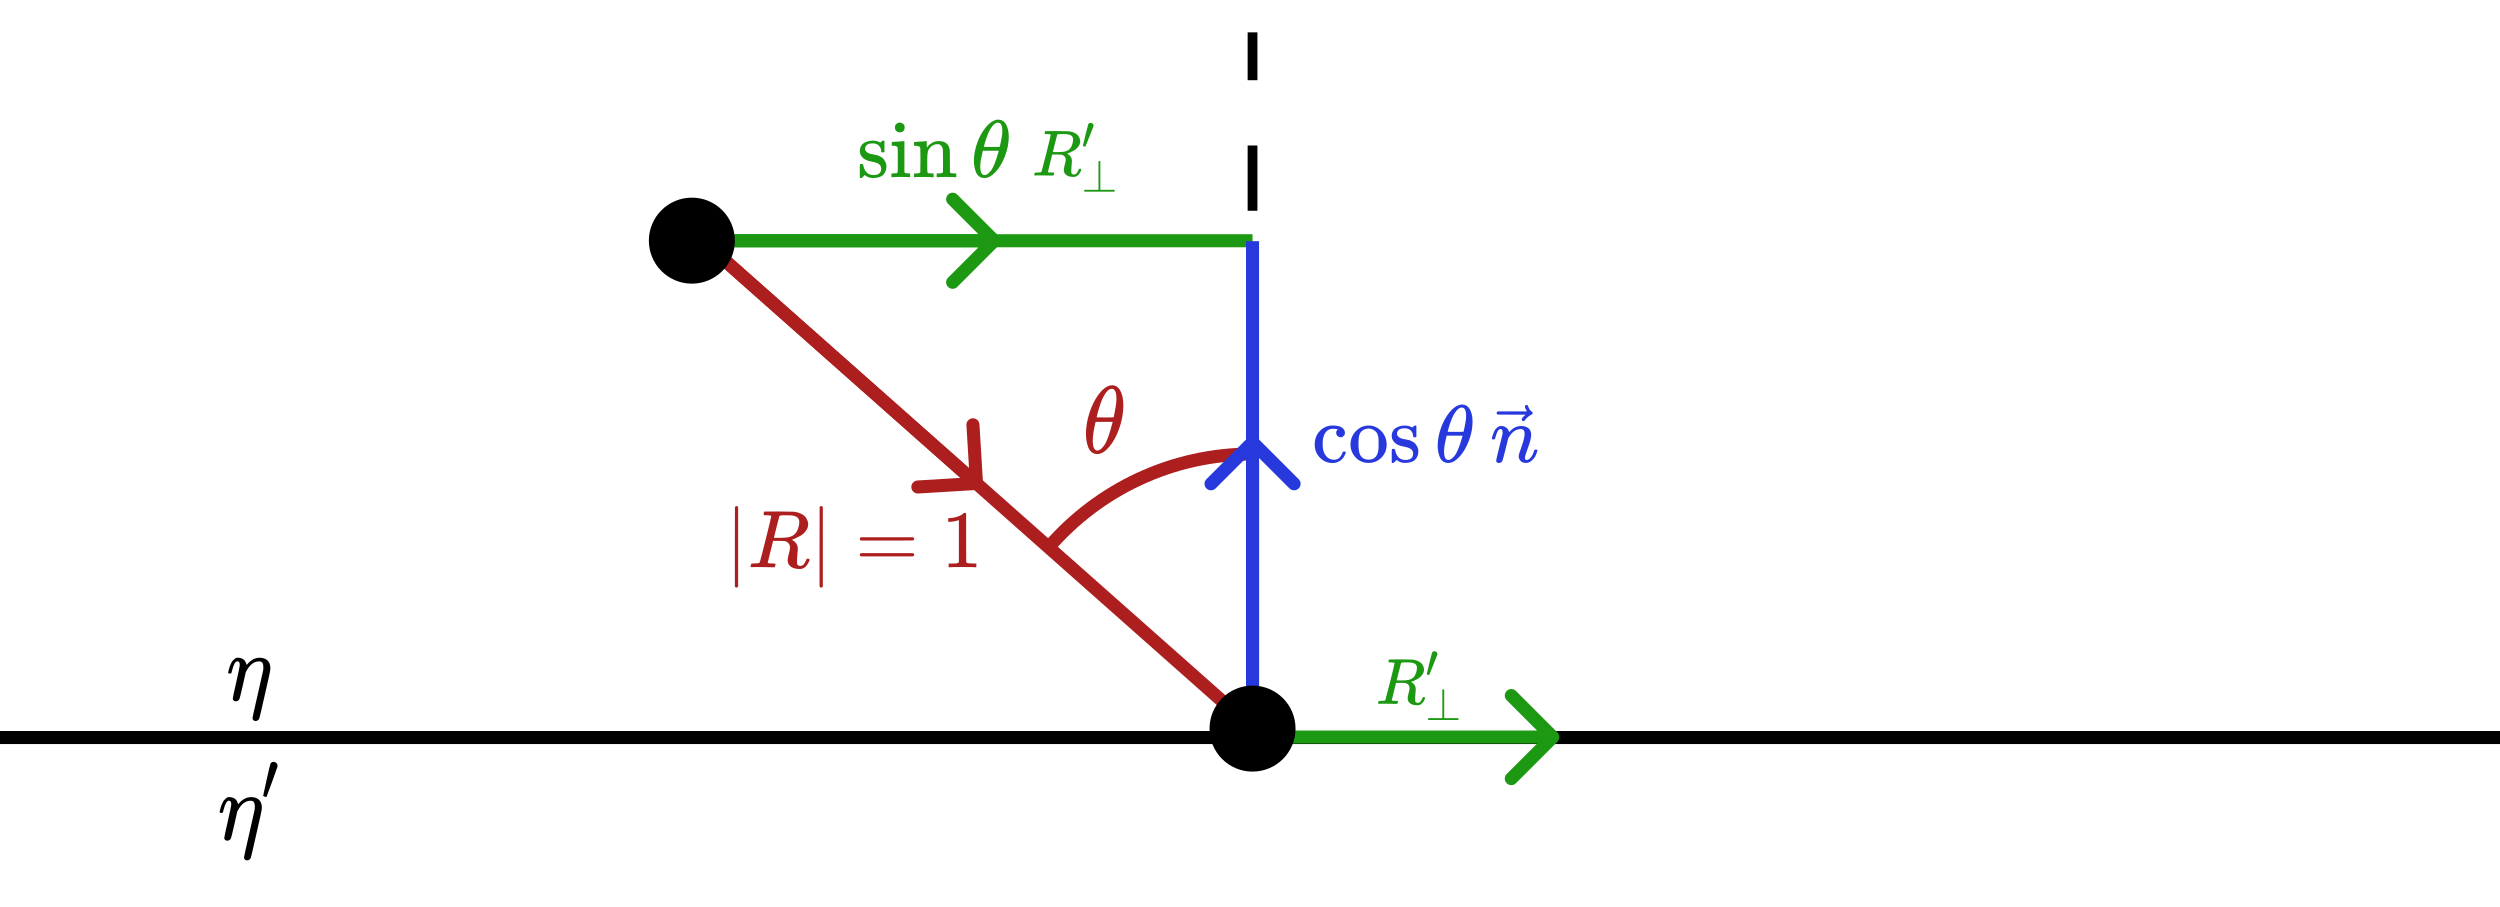<svg width="100%" viewBox="0 0 1532 556" fill="none" xmlns="http://www.w3.org/2000/svg">
<g clip-path="url(#clip0_4319_64522)">
<path d="M431.107 147.534L767.555 147.534" stroke="#1C9812" stroke-width="8"/>
<path d="M612.071 150.363C613.633 148.801 613.633 146.268 612.071 144.706L586.615 119.25C585.053 117.688 582.521 117.688 580.959 119.25C579.396 120.812 579.396 123.345 580.959 124.907L603.586 147.534L580.959 170.162C579.396 171.724 579.396 174.256 580.959 175.818C582.521 177.381 585.053 177.381 586.615 175.818L612.071 150.363ZM431.107 151.534L609.243 151.534L609.243 143.534L431.107 143.534L431.107 151.534Z" fill="#1C9812"/>
<line x1="-51.923" y1="451.958" x2="1583.92" y2="451.958" stroke="black" stroke-width="8"/>
<path d="M430.816 147.797L758.324 437.942" stroke="#AD1E1E" stroke-width="8"/>
<path d="M598.634 300.249C600.839 300.116 602.519 298.22 602.386 296.015L600.212 260.081C600.078 257.876 598.183 256.196 595.978 256.329C593.773 256.463 592.093 258.359 592.226 260.564L594.159 292.505L562.217 294.437C560.012 294.571 558.332 296.467 558.466 298.672C558.599 300.877 560.495 302.556 562.7 302.423L598.634 300.249ZM428.163 150.791L595.74 299.251L601.045 293.262L433.468 144.803L428.163 150.791Z" fill="#AD1E1E"/>
<path d="M767.555 278.233C717.797 278.233 673.183 300.253 642.924 335.08" stroke="#AD1E1E" stroke-width="8"/>
<path d="M767.555 449.148L767.555 19.825" stroke="black" stroke-width="6" stroke-dasharray="40 40"/>
<path d="M139.806 412.196C139.841 412.078 139.877 411.921 139.913 411.724C139.949 411.528 140.038 411.095 140.181 410.427C140.325 409.759 140.503 409.15 140.718 408.6C140.933 408.05 141.201 407.402 141.523 406.655C141.845 405.908 142.203 405.319 142.597 404.887C142.99 404.454 143.456 404.022 143.992 403.59C144.529 403.158 145.12 402.981 145.764 403.059C146.622 403.059 147.392 403.197 148.072 403.472C148.752 403.747 149.288 404.101 149.682 404.533C150.076 404.965 150.362 405.397 150.541 405.83C150.72 406.262 150.863 406.635 150.97 406.95L151.078 407.362C151.078 407.441 151.095 407.48 151.131 407.48L151.722 406.832C153.904 404.317 156.391 403.059 159.182 403.059C161.115 403.059 162.671 403.59 163.852 404.651C165.033 405.712 165.641 407.264 165.677 409.307V409.897C165.677 410.84 164.532 416.204 162.242 425.989C160.167 435.223 159.057 439.978 158.914 440.253C158.449 441.314 157.644 441.845 156.499 441.845C156.034 441.845 155.64 441.688 155.318 441.373C154.996 441.059 154.799 440.627 154.727 440.076C154.727 439.723 155.783 434.948 157.894 425.753L161.222 411.017C161.33 410.427 161.383 409.681 161.383 408.777C161.383 406.458 160.596 405.299 159.021 405.299H158.753C155.676 405.299 153.081 407.284 150.97 411.253L150.594 411.96L148.823 419.858C147.642 425.006 146.962 427.777 146.783 428.17C146.318 429.231 145.549 429.761 144.475 429.761C144.01 429.761 143.635 429.643 143.348 429.407C143.062 429.172 142.865 428.936 142.758 428.7C142.65 428.464 142.615 428.268 142.65 428.111C142.65 427.6 143.366 424.22 144.797 417.972C146.229 411.724 146.944 408.246 146.944 407.539C146.944 406.007 146.479 405.24 145.549 405.24C144.797 405.24 144.153 405.79 143.617 406.891C143.08 407.991 142.65 409.19 142.328 410.486C142.006 411.783 141.81 412.49 141.738 412.608C141.666 412.687 141.38 412.726 140.879 412.726H140.128C139.913 412.49 139.806 412.314 139.806 412.196Z" fill="black"/>
<path d="M134.587 497.604C134.623 497.486 134.659 497.329 134.695 497.132C134.731 496.936 134.82 496.504 134.963 495.836C135.106 495.168 135.285 494.558 135.5 494.008C135.715 493.458 135.983 492.81 136.305 492.063C136.627 491.317 136.985 490.727 137.379 490.295C137.772 489.863 138.237 489.43 138.774 488.998C139.311 488.566 139.901 488.389 140.545 488.468C141.404 488.468 142.174 488.605 142.853 488.88C143.533 489.155 144.07 489.509 144.464 489.941C144.857 490.373 145.144 490.806 145.322 491.238C145.501 491.67 145.645 492.044 145.752 492.358L145.859 492.771C145.859 492.849 145.877 492.888 145.913 492.888L146.503 492.24C148.686 489.725 151.173 488.468 153.964 488.468C155.897 488.468 157.453 488.998 158.634 490.059C159.815 491.12 160.423 492.672 160.459 494.716V495.305C160.459 496.248 159.314 501.612 157.024 511.397C154.948 520.632 153.839 525.386 153.696 525.661C153.231 526.722 152.426 527.253 151.28 527.253C150.815 527.253 150.422 527.096 150.1 526.781C149.778 526.467 149.581 526.035 149.509 525.485C149.509 525.131 150.565 520.356 152.676 511.161L156.004 496.425C156.111 495.836 156.165 495.089 156.165 494.185C156.165 491.867 155.378 490.707 153.803 490.707H153.535C150.457 490.707 147.863 492.692 145.752 496.661L145.376 497.368L143.605 505.267C142.424 510.415 141.744 513.185 141.565 513.578C141.1 514.639 140.331 515.169 139.257 515.169C138.792 515.169 138.416 515.051 138.13 514.816C137.844 514.58 137.647 514.344 137.54 514.108C137.432 513.873 137.396 513.676 137.432 513.519C137.432 513.008 138.148 509.629 139.579 503.38C141.011 497.132 141.726 493.655 141.726 492.947C141.726 491.415 141.261 490.649 140.331 490.649C139.579 490.649 138.935 491.199 138.398 492.299C137.862 493.399 137.432 494.598 137.11 495.895C136.788 497.191 136.591 497.899 136.52 498.017C136.448 498.095 136.162 498.134 135.661 498.134H134.909C134.695 497.899 134.587 497.722 134.587 497.604Z" fill="black"/>
<path d="M163.134 488.39C162.982 488.39 162.641 488.306 162.109 488.14C161.578 487.973 161.3 487.806 161.274 487.64C161.274 487.445 161.97 484.222 163.362 477.971C164.753 471.72 165.525 468.456 165.676 468.178C166.056 467.289 166.714 466.844 167.65 466.844C168.156 466.844 168.687 467.053 169.244 467.469C169.8 467.886 170.078 468.497 170.078 469.303C170.078 469.442 170.053 469.65 170.003 469.928C169.977 470.123 168.877 473.22 166.701 479.221C164.525 485.222 163.4 488.251 163.324 488.306C163.248 488.362 163.184 488.39 163.134 488.39Z" fill="black"/>
<path d="M665.469 265.838C665.469 261.829 666.167 257.605 667.562 253.164C668.958 248.724 670.854 244.893 673.252 241.67C675.649 238.448 678.136 236.601 680.713 236.13C680.748 236.13 680.891 236.13 681.142 236.13C681.392 236.13 681.607 236.11 681.786 236.071C683.718 236.228 685.221 237.191 686.295 238.959C687.69 241.317 688.388 244.48 688.388 248.449C688.388 252.968 687.583 257.566 685.973 262.242C684.362 266.918 682.305 270.75 679.8 273.736C677.295 276.723 674.898 278.216 672.608 278.216H672.232C670.944 278.216 669.834 277.823 668.904 277.037C667.974 276.251 667.276 275.21 666.811 273.913C666.345 272.616 666.006 271.3 665.791 269.964C665.576 268.628 665.469 267.252 665.469 265.838ZM684.148 244.264C684.148 240.256 683.2 238.252 681.303 238.252C680.015 238.252 678.762 239.136 677.546 240.904C676.329 242.672 675.327 244.677 674.54 246.916C673.753 249.156 673.144 251.121 672.715 252.811C672.286 254.501 672.053 255.483 672.017 255.758C673.771 255.797 675.506 255.817 677.224 255.817L682.43 255.758C682.466 255.719 682.609 255.07 682.86 253.813C683.11 252.555 683.396 250.984 683.718 249.097C684.04 247.211 684.184 245.6 684.148 244.264ZM669.655 269.846C669.655 274.011 670.604 276.094 672.5 276.094C673.037 276.094 673.61 275.897 674.218 275.504C674.826 275.111 675.56 274.365 676.419 273.264C677.277 272.164 678.136 270.455 678.995 268.136C679.854 265.818 680.713 262.949 681.571 259.53L681.84 258.528H671.373C671.373 258.646 671.212 259.393 670.89 260.768C670.568 262.144 670.282 263.676 670.031 265.366C669.781 267.056 669.655 268.549 669.655 269.846Z" fill="#AD1E1E"/>
<path d="M954.406 454.518C955.968 452.956 955.968 450.423 954.406 448.861L928.95 423.405C927.388 421.843 924.856 421.843 923.294 423.405C921.732 424.967 921.732 427.5 923.294 429.062L945.921 451.689L923.294 474.317C921.732 475.879 921.732 478.412 923.294 479.974C924.856 481.536 927.388 481.536 928.95 479.974L954.406 454.518ZM951.578 447.689H767.817V455.689H951.578V447.689Z" fill="#1C9812"/>
<path d="M852.339 405.918C851.62 405.918 851.195 405.905 851.061 405.878C850.928 405.851 850.862 405.705 850.862 405.439C850.862 404.72 851.008 404.281 851.301 404.122C851.354 404.095 853.669 404.082 858.247 404.082C862.824 404.108 865.299 404.148 865.671 404.202C867.161 404.414 868.412 404.787 869.423 405.319C870.435 405.851 871.153 406.464 871.579 407.155C872.005 407.847 872.284 408.419 872.417 408.872C872.55 409.324 872.63 409.777 872.657 410.229C872.657 411.427 872.271 412.544 871.499 413.582C870.727 414.62 869.836 415.418 868.825 415.977C867.813 416.536 866.922 416.988 866.15 417.334C865.378 417.68 864.873 417.853 864.633 417.853L864.913 418.053C866.696 419.064 867.587 420.528 867.587 422.444C867.587 422.736 867.521 423.548 867.388 424.879C867.255 426.209 867.188 427.3 867.188 428.152V428.511C867.188 428.99 867.201 429.363 867.228 429.629C867.255 429.895 867.401 430.135 867.667 430.347C867.933 430.56 868.279 430.68 868.705 430.707C869.45 430.707 870.062 430.414 870.541 429.828C871.02 429.243 871.366 428.618 871.579 427.952C871.712 427.58 871.818 427.354 871.898 427.274C871.978 427.194 872.178 427.154 872.497 427.154C873.029 427.154 873.295 427.314 873.295 427.633C873.295 428.112 872.976 428.87 872.337 429.908C871.326 431.425 870.129 432.184 868.745 432.184H868.386C866.762 432.184 865.418 431.851 864.354 431.186C863.289 430.52 862.704 429.483 862.598 428.072C862.598 427.354 862.797 426.236 863.196 424.719C863.595 423.202 863.795 422.231 863.795 421.805C863.795 420.448 863.223 419.463 862.079 418.851C861.679 418.665 861.347 418.558 861.081 418.532C860.815 418.505 859.87 418.479 858.247 418.452H855.492L854.215 423.641C853.337 427.154 852.898 428.937 852.898 428.99C852.898 429.097 852.911 429.163 852.938 429.19C852.964 429.216 853.057 429.27 853.217 429.349C853.377 429.429 853.603 429.456 853.896 429.429C854.188 429.403 854.627 429.429 855.213 429.509H856.45C856.61 429.722 856.69 429.842 856.69 429.868C856.69 429.895 856.65 430.135 856.57 430.587C856.464 430.933 856.331 431.186 856.171 431.345H855.572C854.614 431.292 852.871 431.265 850.343 431.265C849.438 431.265 848.6 431.265 847.828 431.265C847.056 431.265 846.444 431.265 845.992 431.265C845.54 431.265 845.26 431.279 845.154 431.305C844.701 431.305 844.475 431.186 844.475 430.946C844.475 430.893 844.515 430.707 844.595 430.387C844.728 429.882 844.861 429.602 844.994 429.549C845.1 429.522 845.3 429.509 845.593 429.509H845.832C846.551 429.509 847.349 429.469 848.227 429.389C848.6 429.31 848.853 429.15 848.986 428.91C849.066 428.804 850.024 425.105 851.86 417.813C853.696 410.522 854.614 406.676 854.614 406.277C854.614 406.091 853.856 405.971 852.339 405.918ZM868.306 409.231C868.306 408.38 868.026 407.661 867.467 407.076C866.909 406.49 865.764 406.118 864.035 405.958C863.981 405.958 863.675 405.958 863.116 405.958C862.558 405.958 862.052 405.945 861.6 405.918H860.721C859.471 405.918 858.752 406.051 858.566 406.317C858.539 406.397 858.087 408.167 857.209 411.626C856.331 415.086 855.891 416.855 855.891 416.935C855.891 416.962 856.81 416.975 858.646 416.975C860.721 416.948 862.105 416.855 862.797 416.696C864.5 416.43 865.831 415.645 866.789 414.341C867.215 413.728 867.574 412.93 867.867 411.946C868.159 410.961 868.306 410.056 868.306 409.231Z" fill="#1C9812"/>
<path d="M875.685 413.648C875.572 413.648 875.318 413.592 874.923 413.479C874.528 413.366 874.321 413.253 874.302 413.14C874.302 413.009 874.819 410.826 875.854 406.593C876.889 402.36 877.463 400.149 877.576 399.961C877.858 399.359 878.347 399.058 879.043 399.058C879.419 399.058 879.814 399.199 880.228 399.481C880.642 399.763 880.849 400.177 880.849 400.723C880.849 400.817 880.83 400.958 880.793 401.146C880.774 401.278 879.956 403.376 878.338 407.44C876.72 411.504 875.882 413.554 875.826 413.592C875.769 413.63 875.722 413.648 875.685 413.648Z" fill="#1C9812"/>
<path d="M883.869 422.805C883.869 422.786 883.878 422.758 883.897 422.72C883.916 422.682 883.935 422.654 883.953 422.635C883.972 422.616 884.001 422.579 884.038 422.522C884.076 422.466 884.113 422.438 884.151 422.438C884.189 422.438 884.236 422.419 884.292 422.381C884.349 422.344 884.414 422.334 884.49 422.353C884.697 422.391 884.866 422.532 884.998 422.776V440.076H893.436C893.718 440.227 893.859 440.415 893.859 440.641C893.859 440.866 893.718 441.055 893.436 441.205H875.459C875.44 441.205 875.402 441.186 875.346 441.149C875.289 441.111 875.214 441.045 875.12 440.951C875.026 440.857 874.988 440.754 875.007 440.641C875.026 440.528 875.064 440.424 875.12 440.33C875.177 440.236 875.242 440.17 875.318 440.133C875.393 440.095 875.44 440.076 875.459 440.076H883.869V422.805Z" fill="#1C9812"/>
<path d="M641.63 82.152C640.911 82.152 640.486 82.139 640.352 82.112C640.219 82.086 640.153 81.939 640.153 81.673C640.153 80.955 640.299 80.516 640.592 80.356C640.645 80.329 642.96 80.316 647.538 80.316C652.115 80.343 654.59 80.383 654.962 80.436C656.452 80.649 657.703 81.021 658.714 81.554C659.726 82.086 660.444 82.698 660.87 83.39C661.296 84.082 661.575 84.654 661.708 85.106C661.841 85.559 661.921 86.011 661.948 86.463C661.948 87.661 661.562 88.779 660.79 89.817C660.018 90.854 659.127 91.653 658.116 92.212C657.104 92.77 656.213 93.223 655.441 93.569C654.669 93.915 654.164 94.088 653.924 94.088L654.204 94.287C655.987 95.299 656.878 96.762 656.878 98.678C656.878 98.971 656.812 99.782 656.679 101.113C656.546 102.444 656.479 103.535 656.479 104.386V104.746C656.479 105.225 656.492 105.597 656.519 105.863C656.546 106.129 656.692 106.369 656.958 106.582C657.224 106.795 657.57 106.914 657.996 106.941C658.741 106.941 659.353 106.648 659.832 106.063C660.311 105.477 660.657 104.852 660.87 104.187C661.003 103.814 661.109 103.588 661.189 103.508C661.269 103.428 661.469 103.388 661.788 103.388C662.32 103.388 662.586 103.548 662.586 103.867C662.586 104.346 662.267 105.105 661.628 106.143C660.617 107.66 659.42 108.418 658.036 108.418H657.677C656.053 108.418 654.709 108.085 653.645 107.42C652.58 106.755 651.995 105.717 651.889 104.306C651.889 103.588 652.088 102.47 652.487 100.953C652.887 99.437 653.086 98.465 653.086 98.04C653.086 96.682 652.514 95.698 651.37 95.086C650.97 94.899 650.638 94.793 650.372 94.766C650.106 94.74 649.161 94.713 647.538 94.686H644.783L643.506 99.876C642.628 103.388 642.189 105.171 642.189 105.225C642.189 105.331 642.202 105.398 642.229 105.424C642.255 105.451 642.348 105.504 642.508 105.584C642.668 105.664 642.894 105.69 643.187 105.664C643.479 105.637 643.918 105.664 644.504 105.744H645.741C645.901 105.956 645.981 106.076 645.981 106.103C645.981 106.129 645.941 106.369 645.861 106.821C645.755 107.167 645.622 107.42 645.462 107.58H644.863C643.905 107.526 642.162 107.5 639.634 107.5C638.729 107.5 637.891 107.5 637.119 107.5C636.347 107.5 635.735 107.5 635.283 107.5C634.831 107.5 634.551 107.513 634.445 107.54C633.992 107.54 633.766 107.42 633.766 107.181C633.766 107.127 633.806 106.941 633.886 106.622C634.019 106.116 634.152 105.837 634.285 105.783C634.391 105.757 634.591 105.744 634.884 105.744H635.123C635.842 105.744 636.64 105.704 637.518 105.624C637.891 105.544 638.144 105.384 638.277 105.145C638.357 105.038 639.315 101.339 641.151 94.048C642.987 86.756 643.905 82.911 643.905 82.512C643.905 82.325 643.147 82.206 641.63 82.152ZM657.597 85.466C657.597 84.614 657.317 83.895 656.758 83.31C656.2 82.725 655.055 82.352 653.326 82.192C653.272 82.192 652.966 82.192 652.408 82.192C651.849 82.192 651.343 82.179 650.891 82.152H650.012C648.762 82.152 648.043 82.285 647.857 82.552C647.83 82.631 647.378 84.401 646.5 87.861C645.622 91.32 645.182 93.09 645.182 93.17C645.182 93.196 646.101 93.21 647.937 93.21C650.012 93.183 651.396 93.09 652.088 92.93C653.791 92.664 655.122 91.879 656.08 90.575C656.506 89.963 656.865 89.165 657.158 88.18C657.45 87.195 657.597 86.29 657.597 85.466Z" fill="#1C9812"/>
<path d="M664.976 89.883C664.863 89.883 664.609 89.826 664.214 89.713C663.819 89.601 663.612 89.488 663.593 89.375C663.593 89.243 664.11 87.061 665.145 82.827C666.18 78.594 666.754 76.383 666.866 76.195C667.149 75.593 667.638 75.292 668.334 75.292C668.71 75.292 669.105 75.433 669.519 75.716C669.933 75.998 670.14 76.412 670.14 76.957C670.14 77.051 670.121 77.192 670.084 77.381C670.065 77.512 669.246 79.61 667.628 83.674C666.01 87.738 665.173 89.789 665.117 89.826C665.06 89.864 665.013 89.883 664.976 89.883Z" fill="#1C9812"/>
<path d="M673.16 99.039C673.16 99.02 673.169 98.992 673.188 98.954C673.207 98.917 673.226 98.888 673.244 98.87C673.263 98.851 673.291 98.813 673.329 98.757C673.367 98.7 673.404 98.672 673.442 98.672C673.48 98.672 673.527 98.653 673.583 98.616C673.639 98.578 673.705 98.569 673.781 98.588C673.988 98.625 674.157 98.766 674.289 99.011V116.311H682.727C683.009 116.461 683.15 116.649 683.15 116.875C683.15 117.101 683.009 117.289 682.727 117.439H664.75C664.731 117.439 664.693 117.421 664.637 117.383C664.58 117.345 664.505 117.28 664.411 117.185C664.317 117.091 664.279 116.988 664.298 116.875C664.317 116.762 664.355 116.659 664.411 116.565C664.467 116.471 664.533 116.405 664.609 116.367C664.684 116.329 664.731 116.311 664.75 116.311H673.16V99.039Z" fill="#1C9812"/>
<circle cx="423.973" cy="147.469" r="26.352" fill="black"/>
<path d="M540.004 92.766C540.004 91.432 539.553 90.281 538.652 89.313C537.751 88.345 536.45 87.862 534.748 87.862C533.547 87.862 532.513 88.078 531.645 88.512C530.644 89.146 530.144 90.014 530.144 91.115C530.111 91.282 530.111 91.499 530.144 91.765C530.177 92.032 530.444 92.433 530.945 92.967C531.445 93.501 532.163 93.918 533.097 94.218C533.697 94.385 534.431 94.535 535.299 94.668C536.167 94.802 536.901 94.952 537.501 95.119C538.102 95.286 538.636 95.502 539.103 95.769C539.67 96.036 540.221 96.37 540.754 96.77C541.288 97.171 541.822 97.855 542.356 98.823C542.89 99.79 543.174 100.825 543.207 101.926C543.207 103.994 542.573 105.696 541.305 107.031C540.037 108.365 537.985 109.049 535.149 109.083H534.748C533.013 109.083 531.412 108.482 529.944 107.281L529.543 107.631L529.093 108.082C528.893 108.282 528.692 108.465 528.492 108.632L527.942 109.133H527.541H527.341C527.241 109.133 527.091 109.033 526.891 108.833V104.879V101.976C526.891 101.275 526.924 100.858 526.991 100.724C527.057 100.591 527.224 100.508 527.491 100.474H527.942C528.342 100.474 528.609 100.541 528.742 100.674C528.876 100.808 528.959 101.008 528.993 101.275C529.026 101.542 529.143 101.992 529.343 102.626C529.543 103.26 529.86 103.961 530.294 104.728C531.462 106.43 533.08 107.281 535.149 107.281C538.385 107.281 540.004 105.98 540.004 103.377C540.004 102.409 539.703 101.625 539.103 101.025C538.436 100.224 537.051 99.623 534.949 99.223C532.847 98.823 531.462 98.439 530.795 98.072C529.593 97.504 528.642 96.737 527.942 95.769C527.241 94.802 526.891 93.767 526.891 92.666C526.891 91.365 527.174 90.264 527.741 89.363C528.309 88.462 529.026 87.795 529.894 87.361C530.761 86.927 531.595 86.627 532.396 86.46C533.197 86.293 533.931 86.21 534.598 86.21H535.149C536.484 86.21 537.651 86.46 538.652 86.961L539.403 87.361L539.854 87.011C540.187 86.71 540.554 86.427 540.955 86.16H541.355H541.555C541.655 86.16 541.806 86.26 542.006 86.46V93.067L541.705 93.367H540.304C540.104 93.167 540.004 92.967 540.004 92.766Z" fill="#1C9812"/>
<path d="M548.412 78.102C548.412 77.167 548.713 76.433 549.313 75.899C549.914 75.365 550.648 75.099 551.516 75.099C552.283 75.165 552.95 75.449 553.518 75.949C554.085 76.45 554.368 77.167 554.368 78.102C554.368 79.103 554.085 79.853 553.518 80.354C552.95 80.854 552.25 81.105 551.415 81.105C550.581 81.105 549.881 80.854 549.313 80.354C548.746 79.853 548.446 79.103 548.412 78.102ZM557.321 108.582C556.821 108.482 555.086 108.432 552.116 108.432C551.749 108.432 551.132 108.432 550.264 108.432C549.397 108.432 548.563 108.465 547.762 108.532L546.661 108.582H546.26V106.28H547.061C547.995 106.28 548.813 106.23 549.514 106.13C549.814 105.996 549.997 105.813 550.064 105.579C550.131 105.345 550.164 104.645 550.164 103.477V98.322V93.917C550.164 92.182 550.131 91.081 550.064 90.614C549.997 90.147 549.764 89.83 549.363 89.663C548.896 89.43 548.112 89.313 547.011 89.313H546.46V88.162C546.46 87.394 546.494 87.01 546.561 87.01L547.061 86.96C547.395 86.927 547.862 86.894 548.462 86.86C549.063 86.827 549.664 86.794 550.264 86.76C550.831 86.727 551.432 86.694 552.066 86.66C552.7 86.627 553.184 86.577 553.518 86.51C553.851 86.443 554.035 86.427 554.068 86.46H554.218V105.479C554.385 105.813 554.585 106.013 554.819 106.08C555.052 106.146 555.636 106.213 556.571 106.28H557.722V108.582H557.321Z" fill="#1C9812"/>
<path d="M560.924 106.28H561.625C562.926 106.28 563.71 106.046 563.977 105.579V105.179C563.977 104.878 563.977 104.495 563.977 104.027C563.977 103.56 563.977 103.043 563.977 102.476C563.977 101.909 563.994 101.258 564.027 100.524C564.061 99.79 564.061 99.089 564.027 98.422C564.027 97.388 564.027 96.286 564.027 95.119C564.027 93.951 564.011 92.966 563.977 92.166V91.014C563.877 90.38 563.644 89.963 563.277 89.763C562.91 89.563 562.159 89.413 561.024 89.313H560.124V88.162C560.124 87.394 560.157 87.01 560.224 87.01L560.724 86.96C561.058 86.927 561.525 86.894 562.126 86.86C562.726 86.827 563.343 86.794 563.977 86.76C564.545 86.727 565.145 86.694 565.779 86.66C566.413 86.627 566.897 86.577 567.231 86.51C567.564 86.443 567.748 86.427 567.781 86.46H567.931V88.462C567.931 89.73 567.948 90.364 567.981 90.364C568.015 90.364 568.098 90.28 568.232 90.114C568.365 89.947 568.565 89.697 568.832 89.363C569.099 89.029 569.416 88.729 569.783 88.462C570.15 88.195 570.634 87.878 571.235 87.511C571.835 87.144 572.469 86.877 573.137 86.71C573.804 86.543 574.655 86.46 575.689 86.46C579.493 86.593 581.612 88.479 582.045 92.116C582.079 92.349 582.096 94.668 582.096 99.073V103.377C582.096 104.645 582.129 105.396 582.196 105.629C582.262 105.863 582.446 106.029 582.746 106.13C583.447 106.23 584.264 106.28 585.199 106.28H585.999V108.582H585.599L584.398 108.532C583.63 108.499 582.796 108.482 581.895 108.482C580.994 108.482 580.36 108.465 579.993 108.432C576.557 108.432 574.688 108.482 574.388 108.582H573.987V106.28H574.788C576.824 106.28 577.841 106.013 577.841 105.479C577.875 105.412 577.891 103.11 577.891 98.572C577.858 94.067 577.825 91.682 577.791 91.415C577.591 90.481 577.257 89.78 576.79 89.313C576.323 88.846 575.923 88.562 575.589 88.462C575.255 88.362 574.822 88.328 574.288 88.362C572.786 88.362 571.468 88.929 570.334 90.064C569.433 90.964 568.866 91.882 568.632 92.816C568.398 93.751 568.265 95.135 568.232 96.97V100.174V103.177C568.232 104.178 568.248 104.845 568.282 105.179C568.315 105.512 568.365 105.729 568.432 105.829C568.499 105.929 568.649 106.029 568.882 106.13C569.583 106.23 570.4 106.28 571.335 106.28H572.136V108.582H571.735L570.584 108.532C569.783 108.499 568.932 108.482 568.031 108.482C567.131 108.482 566.497 108.465 566.13 108.432C562.693 108.432 560.824 108.482 560.524 108.582H560.124V106.28H560.924Z" fill="#1C9812"/>
<path d="M596.796 98.572C596.796 95.168 597.446 91.581 598.748 87.811C600.049 84.04 601.817 80.787 604.053 78.051C606.288 75.315 608.607 73.747 611.01 73.346C611.043 73.346 611.177 73.346 611.41 73.346C611.644 73.346 611.844 73.33 612.011 73.296C613.813 73.43 615.214 74.247 616.215 75.749C617.516 77.751 618.167 80.437 618.167 83.807C618.167 87.644 617.416 91.548 615.915 95.519C614.413 99.489 612.495 102.742 610.159 105.278C607.823 107.814 605.588 109.082 603.452 109.082H603.102C601.901 109.082 600.866 108.748 599.999 108.081C599.131 107.414 598.481 106.529 598.047 105.428C597.613 104.327 597.296 103.209 597.096 102.075C596.896 100.941 596.796 99.773 596.796 98.572ZM614.213 80.253C614.213 76.85 613.329 75.148 611.56 75.148C610.359 75.148 609.191 75.899 608.057 77.4C606.922 78.902 605.988 80.604 605.254 82.505C604.52 84.407 603.953 86.076 603.552 87.51C603.152 88.945 602.935 89.779 602.902 90.013C604.537 90.046 606.155 90.063 607.757 90.063L612.611 90.013C612.645 89.98 612.778 89.429 613.012 88.361C613.245 87.294 613.512 85.959 613.813 84.357C614.113 82.756 614.246 81.388 614.213 80.253ZM600.7 101.975C600.7 105.512 601.584 107.28 603.352 107.28C603.853 107.28 604.387 107.113 604.954 106.78C605.521 106.446 606.205 105.812 607.006 104.878C607.807 103.944 608.607 102.492 609.408 100.523C610.209 98.555 611.01 96.119 611.811 93.216L612.061 92.365H602.301C602.301 92.465 602.151 93.099 601.851 94.267C601.55 95.435 601.283 96.736 601.05 98.171C600.816 99.606 600.7 100.874 600.7 101.975Z" fill="#1C9812"/>
<path d="M451.325 360.08H451.225C450.825 360.08 450.524 359.847 450.324 359.379V335.055L450.374 310.731C450.708 310.297 451.025 310.08 451.325 310.08C451.759 310.08 452.093 310.33 452.326 310.831V359.379C452.059 359.847 451.759 360.08 451.425 360.08H451.325Z" fill="#AD1E1E"/>
<path d="M469.794 315.735C468.893 315.735 468.359 315.718 468.192 315.685C468.026 315.652 467.942 315.468 467.942 315.134C467.942 314.234 468.126 313.683 468.493 313.483C468.559 313.449 471.462 313.433 477.201 313.433C482.94 313.466 486.044 313.516 486.511 313.583C488.379 313.85 489.947 314.317 491.215 314.984C492.483 315.652 493.384 316.419 493.918 317.287C494.452 318.154 494.802 318.872 494.969 319.439C495.136 320.006 495.236 320.573 495.269 321.14C495.269 322.642 494.786 324.043 493.818 325.345C492.85 326.646 491.733 327.647 490.465 328.348C489.197 329.048 488.079 329.616 487.111 330.049C486.144 330.483 485.51 330.7 485.209 330.7L485.56 330.95C487.795 332.218 488.913 334.053 488.913 336.456C488.913 336.823 488.83 337.84 488.663 339.509C488.496 341.177 488.413 342.545 488.413 343.613V344.063C488.413 344.664 488.429 345.131 488.463 345.465C488.496 345.798 488.679 346.099 489.013 346.366C489.347 346.633 489.781 346.783 490.314 346.816C491.249 346.816 492.016 346.449 492.617 345.715C493.217 344.981 493.651 344.197 493.918 343.363C494.085 342.896 494.218 342.612 494.318 342.512C494.419 342.412 494.669 342.362 495.069 342.362C495.737 342.362 496.07 342.562 496.07 342.962C496.07 343.563 495.67 344.514 494.869 345.815C493.601 347.717 492.1 348.668 490.365 348.668H489.914C487.879 348.668 486.194 348.251 484.859 347.417C483.524 346.583 482.79 345.281 482.657 343.513C482.657 342.612 482.907 341.211 483.408 339.309C483.908 337.407 484.158 336.189 484.158 335.655C484.158 333.953 483.441 332.719 482.006 331.951C481.506 331.718 481.089 331.584 480.755 331.551C480.421 331.517 479.237 331.484 477.201 331.451H473.748L472.146 337.957C471.045 342.362 470.495 344.597 470.495 344.664C470.495 344.797 470.511 344.881 470.545 344.914C470.578 344.948 470.695 345.014 470.895 345.114C471.095 345.215 471.379 345.248 471.746 345.215C472.113 345.181 472.663 345.215 473.398 345.315H474.949C475.149 345.582 475.249 345.732 475.249 345.765C475.249 345.798 475.199 346.099 475.099 346.666C474.966 347.1 474.799 347.417 474.599 347.617H473.848C472.647 347.55 470.461 347.517 467.291 347.517C466.157 347.517 465.106 347.517 464.138 347.517C463.171 347.517 462.403 347.517 461.836 347.517C461.269 347.517 460.918 347.534 460.785 347.567C460.218 347.567 459.934 347.417 459.934 347.116C459.934 347.05 459.984 346.816 460.084 346.416C460.251 345.782 460.418 345.431 460.585 345.365C460.718 345.331 460.968 345.315 461.335 345.315H461.636C462.537 345.315 463.538 345.265 464.639 345.164C465.106 345.064 465.423 344.864 465.59 344.564C465.69 344.43 466.891 339.792 469.193 330.65C471.496 321.507 472.647 316.686 472.647 316.185C472.647 315.952 471.696 315.802 469.794 315.735ZM489.814 319.889C489.814 318.821 489.464 317.921 488.763 317.186C488.062 316.452 486.627 315.985 484.459 315.785C484.392 315.785 484.008 315.785 483.307 315.785C482.607 315.785 481.973 315.768 481.406 315.735H480.304C478.736 315.735 477.835 315.902 477.602 316.236C477.568 316.336 477.001 318.555 475.9 322.892C474.799 327.23 474.248 329.449 474.248 329.549C474.248 329.582 475.4 329.599 477.702 329.599C480.304 329.566 482.04 329.449 482.907 329.249C485.043 328.915 486.711 327.931 487.912 326.296C488.446 325.528 488.896 324.527 489.263 323.293C489.63 322.058 489.814 320.924 489.814 319.889Z" fill="#AD1E1E"/>
<path d="M503.227 360.08H503.127C502.727 360.08 502.426 359.847 502.226 359.379V335.055L502.276 310.731C502.61 310.297 502.927 310.08 503.227 310.08C503.661 310.08 503.995 310.33 504.228 310.831V359.379C503.961 359.847 503.661 360.08 503.327 360.08H503.227Z" fill="#AD1E1E"/>
<path d="M526.891 330.25C526.891 329.816 527.124 329.483 527.592 329.249H559.473C559.974 329.516 560.224 329.85 560.224 330.25C560.224 330.617 559.991 330.934 559.524 331.201L543.608 331.251H527.692C527.158 331.084 526.891 330.751 526.891 330.25ZM526.891 339.96C526.891 339.459 527.158 339.126 527.692 338.959H559.524C559.991 339.293 560.224 339.626 560.224 339.96C560.224 340.394 559.974 340.727 559.473 340.961H527.592C527.124 340.727 526.891 340.394 526.891 339.96Z" fill="#AD1E1E"/>
<path d="M587.591 318.688L586.941 318.939C586.474 319.105 585.806 319.272 584.939 319.439C584.071 319.606 583.104 319.723 582.036 319.789H581.085V317.487H582.036C583.604 317.42 585.056 317.17 586.39 316.736C587.725 316.303 588.659 315.902 589.193 315.535C589.727 315.168 590.194 314.801 590.594 314.434C590.661 314.334 590.861 314.284 591.195 314.284C591.495 314.284 591.779 314.384 592.046 314.584V329.549L592.096 344.564C592.33 344.798 592.53 344.948 592.697 345.015C592.863 345.081 593.264 345.148 593.898 345.215C594.532 345.282 595.566 345.315 597.001 345.315H598.302V347.617H597.752C597.051 347.517 594.398 347.467 589.794 347.467C585.256 347.467 582.637 347.517 581.936 347.617H581.335V345.315H582.637C583.371 345.315 584.005 345.315 584.538 345.315C585.072 345.315 585.489 345.298 585.79 345.265C586.09 345.231 586.357 345.181 586.59 345.115C586.824 345.048 586.957 345.015 586.991 345.015C587.024 345.015 587.124 344.931 587.291 344.764C587.458 344.598 587.558 344.531 587.591 344.564V318.688Z" fill="#AD1E1E"/>
<path d="M914.181 268.815C914.215 268.614 914.265 268.347 914.331 268.014C914.398 267.68 914.598 267.046 914.932 266.112C915.266 265.178 915.599 264.393 915.933 263.76C916.267 263.126 916.817 262.508 917.585 261.908C918.352 261.307 919.119 261.023 919.887 261.057C921.088 261.057 922.089 261.357 922.89 261.958C923.691 262.558 924.191 263.126 924.391 263.659C924.592 264.193 924.692 264.544 924.692 264.71C924.692 264.777 924.708 264.811 924.742 264.811L925.292 264.26C927.328 262.125 929.647 261.057 932.249 261.057C934.051 261.057 935.502 261.507 936.604 262.408C937.705 263.309 938.272 264.627 938.305 266.362C938.339 268.097 937.705 270.716 936.403 274.22C935.102 277.723 934.468 279.842 934.501 280.576C934.501 281.444 934.785 281.878 935.352 281.878C935.553 281.878 935.703 281.861 935.803 281.828C936.77 281.661 937.638 281.027 938.405 279.926C939.173 278.825 939.757 277.49 940.157 275.922C940.224 275.655 940.558 275.521 941.158 275.521C941.825 275.521 942.159 275.655 942.159 275.922C942.159 275.955 942.092 276.205 941.959 276.672C941.692 277.64 941.325 278.591 940.858 279.525C940.391 280.46 939.623 281.394 938.556 282.328C937.488 283.262 936.337 283.713 935.102 283.679C933.534 283.679 932.399 283.229 931.699 282.328C930.998 281.427 930.648 280.493 930.648 279.525C930.648 278.891 931.248 276.889 932.449 273.519C933.651 270.149 934.268 267.613 934.301 265.912C934.301 263.943 933.567 262.959 932.099 262.959H931.849C928.979 262.959 926.56 264.644 924.592 268.014L924.241 268.614L922.59 275.321C921.488 279.692 920.854 282.044 920.688 282.378C920.254 283.279 919.537 283.729 918.536 283.729C918.102 283.729 917.751 283.629 917.484 283.429C917.218 283.229 917.034 283.029 916.934 282.829C916.834 282.628 916.8 282.462 916.834 282.328C916.834 281.894 917.468 279.175 918.736 274.17C920.004 269.165 920.671 266.446 920.738 266.012C920.771 265.845 920.788 265.461 920.788 264.861C920.788 263.559 920.387 262.909 919.587 262.909C918.319 262.909 917.268 264.577 916.433 267.914C916.233 268.581 916.133 268.931 916.133 268.965C916.066 269.165 915.749 269.265 915.182 269.265H914.481C914.281 269.065 914.181 268.915 914.181 268.815Z" fill="#2739DC"/>
<path d="M934.501 249.144C934.501 248.877 934.585 248.643 934.752 248.443C934.918 248.243 935.169 248.143 935.502 248.143C935.736 248.143 935.936 248.226 936.103 248.393C936.27 248.527 936.437 248.844 936.604 249.344C936.937 250.579 937.621 251.53 938.656 252.197C939.023 252.43 939.206 252.731 939.206 253.098C939.206 253.398 939.156 253.598 939.056 253.698C938.956 253.798 938.722 253.949 938.355 254.149C936.92 254.883 935.669 255.934 934.602 257.302C934.535 257.369 934.451 257.469 934.351 257.602C934.251 257.736 934.168 257.836 934.101 257.903C934.034 257.969 933.951 258.003 933.851 258.003C933.751 258.003 933.634 258.019 933.5 258.053C933.267 258.053 933.05 257.969 932.85 257.802C932.65 257.636 932.533 257.385 932.499 257.052C932.499 256.418 933.284 255.433 934.852 254.099H926.293L917.735 254.049C917.301 253.748 917.084 253.431 917.084 253.098C917.084 252.864 917.301 252.531 917.735 252.097H935.703C934.902 250.829 934.501 249.845 934.501 249.144Z" fill="#2739DC"/>
<path d="M822.47 267.91C822.47 267.91 822.12 267.91 821.419 267.91C820.719 267.91 820.118 267.66 819.618 267.16C819.117 266.659 818.85 266.025 818.817 265.258C818.817 264.49 819.067 263.856 819.567 263.356C819.734 263.189 819.818 263.089 819.818 263.055C819.818 263.022 819.651 262.989 819.317 262.955C818.45 262.822 817.632 262.755 816.865 262.755C815.23 262.755 813.895 263.289 812.861 264.357C811.293 265.925 810.508 268.544 810.508 272.215C810.508 274.951 811.026 277.103 812.06 278.671C813.428 280.706 815.263 281.724 817.565 281.724C818.934 281.724 820.035 281.29 820.869 280.423C821.703 279.555 822.304 278.521 822.671 277.32C822.737 277.053 822.821 276.886 822.921 276.819C823.021 276.753 823.288 276.719 823.722 276.719H824.422C824.623 276.919 824.723 277.069 824.723 277.17C824.723 277.303 824.656 277.57 824.522 277.97C824.389 278.371 824.122 278.921 823.722 279.622C823.321 280.323 822.837 280.957 822.27 281.524C821.703 282.091 820.902 282.608 819.868 283.076C818.833 283.543 817.682 283.76 816.414 283.726C813.545 283.726 811.042 282.658 808.907 280.523C806.771 278.387 805.687 275.701 805.654 272.465C805.654 268.995 806.738 266.175 808.907 264.006C811.076 261.838 813.595 260.753 816.464 260.753C819.334 260.753 821.336 261.204 822.47 262.105C823.605 263.005 824.172 264.073 824.172 265.308C824.172 266.075 823.888 266.692 823.321 267.16L822.47 267.91Z" fill="#2739DC"/>
<path d="M827.576 272.466C827.576 269.296 828.66 266.56 830.829 264.257C832.998 261.955 835.617 260.787 838.687 260.754C841.69 260.754 844.276 261.888 846.445 264.157C848.613 266.426 849.714 269.179 849.748 272.415C849.748 275.585 848.68 278.255 846.545 280.424C844.409 282.592 841.79 283.677 838.687 283.677C835.45 283.677 832.798 282.559 830.729 280.323C828.66 278.088 827.609 275.469 827.576 272.466ZM838.687 281.675C842.758 281.675 844.793 278.955 844.793 273.517V271.915V270.664C844.793 269.93 844.776 269.296 844.743 268.762C844.709 268.228 844.593 267.594 844.393 266.86C844.192 266.126 843.925 265.525 843.592 265.058C843.258 264.591 842.741 264.124 842.04 263.657C841.339 263.19 840.522 262.856 839.588 262.656C839.421 262.622 839.154 262.606 838.787 262.606C837.786 262.606 836.835 262.806 835.934 263.206C834.499 263.94 833.565 264.958 833.131 266.259C832.697 267.561 832.481 269.096 832.481 270.864V271.865C832.481 275.068 832.798 277.32 833.432 278.622C834.499 280.657 836.251 281.675 838.687 281.675Z" fill="#2739DC"/>
<path d="M865.964 267.359C865.964 266.025 865.513 264.873 864.613 263.906C863.712 262.938 862.41 262.454 860.709 262.454C859.507 262.454 858.473 262.671 857.606 263.105C856.605 263.739 856.104 264.606 856.104 265.708C856.071 265.874 856.071 266.091 856.104 266.358C856.137 266.625 856.404 267.026 856.905 267.559C857.405 268.093 858.123 268.51 859.057 268.811C859.658 268.978 860.392 269.128 861.259 269.261C862.127 269.395 862.861 269.545 863.461 269.712C864.062 269.878 864.596 270.095 865.063 270.362C865.63 270.629 866.181 270.963 866.715 271.363C867.249 271.764 867.782 272.448 868.316 273.415C868.85 274.383 869.134 275.417 869.167 276.518C869.167 278.587 868.533 280.289 867.265 281.623C865.997 282.958 863.945 283.642 861.109 283.676H860.709C858.974 283.676 857.372 283.075 855.904 281.874L855.503 282.224L855.053 282.675C854.853 282.875 854.653 283.058 854.452 283.225L853.902 283.726H853.501H853.301C853.201 283.726 853.051 283.625 852.851 283.425V279.471V276.568C852.851 275.868 852.884 275.451 852.951 275.317C853.018 275.184 853.184 275.1 853.451 275.067H853.902C854.302 275.067 854.569 275.134 854.703 275.267C854.836 275.401 854.92 275.601 854.953 275.868C854.986 276.135 855.103 276.585 855.303 277.219C855.503 277.853 855.82 278.554 856.254 279.321C857.422 281.023 859.04 281.874 861.109 281.874C864.346 281.874 865.964 280.572 865.964 277.97C865.964 277.002 865.664 276.218 865.063 275.617C864.396 274.817 863.011 274.216 860.909 273.816C858.807 273.415 857.422 273.032 856.755 272.665C855.554 272.097 854.603 271.33 853.902 270.362C853.201 269.395 852.851 268.36 852.851 267.259C852.851 265.958 853.134 264.857 853.702 263.956C854.269 263.055 854.986 262.388 855.854 261.954C856.721 261.52 857.556 261.22 858.356 261.053C859.157 260.886 859.891 260.803 860.559 260.803H861.109C862.444 260.803 863.612 261.053 864.613 261.553L865.363 261.954L865.814 261.603C866.147 261.303 866.514 261.02 866.915 260.753H867.315H867.515C867.616 260.753 867.766 260.853 867.966 261.053V267.66L867.666 267.96H866.264C866.064 267.76 865.964 267.559 865.964 267.359Z" fill="#2739DC"/>
<path d="M881.014 273.165C881.014 269.762 881.665 266.175 882.966 262.405C884.267 258.634 886.036 255.381 888.271 252.645C890.507 249.909 892.826 248.34 895.228 247.94C895.262 247.94 895.395 247.94 895.629 247.94C895.862 247.94 896.062 247.923 896.229 247.89C898.031 248.023 899.432 248.841 900.433 250.342C901.735 252.344 902.385 255.03 902.385 258.401C902.385 262.238 901.635 266.142 900.133 270.112C898.632 274.083 896.713 277.336 894.377 279.872C892.042 282.408 889.806 283.676 887.671 283.676H887.32C886.119 283.676 885.085 283.342 884.217 282.675C883.35 282.007 882.699 281.123 882.265 280.022C881.832 278.921 881.515 277.803 881.314 276.669C881.114 275.534 881.014 274.366 881.014 273.165ZM898.431 254.847C898.431 251.444 897.547 249.742 895.779 249.742C894.578 249.742 893.41 250.493 892.275 251.994C891.141 253.496 890.207 255.197 889.472 257.099C888.738 259.001 888.171 260.669 887.771 262.104C887.37 263.539 887.154 264.373 887.12 264.607C888.755 264.64 890.373 264.657 891.975 264.657L896.83 264.607C896.863 264.573 896.997 264.023 897.23 262.955C897.464 261.887 897.731 260.553 898.031 258.951C898.331 257.349 898.465 255.981 898.431 254.847ZM884.918 276.569C884.918 280.106 885.802 281.874 887.571 281.874C888.071 281.874 888.605 281.707 889.172 281.373C889.739 281.04 890.423 280.406 891.224 279.472C892.025 278.537 892.826 277.086 893.627 275.117C894.427 273.149 895.228 270.713 896.029 267.81L896.279 266.959H886.52C886.52 267.059 886.369 267.693 886.069 268.861C885.769 270.029 885.502 271.33 885.268 272.765C885.035 274.2 884.918 275.468 884.918 276.569Z" fill="#2739DC"/>
<path d="M770.383 268.184C768.821 266.622 766.288 266.622 764.726 268.184L739.27 293.64C737.708 295.202 737.708 297.735 739.27 299.297C740.833 300.859 743.365 300.859 744.927 299.297L767.555 276.669L790.182 299.297C791.744 300.859 794.277 300.859 795.839 299.297C797.401 297.735 797.401 295.202 795.839 293.64L770.383 268.184ZM771.555 449.148V271.013H763.555V449.148H771.555Z" fill="#2739DC"/>
<path d="M767.555 449.148V147.797" stroke="#2739DC" stroke-width="8"/>
<circle cx="767.555" cy="446.483" r="26.352" fill="black"/>
</g>
<defs>
<clipPath id="clip0_4319_64522">
<rect width="1532" height="556" fill="white"/>
</clipPath>
</defs>
</svg>
